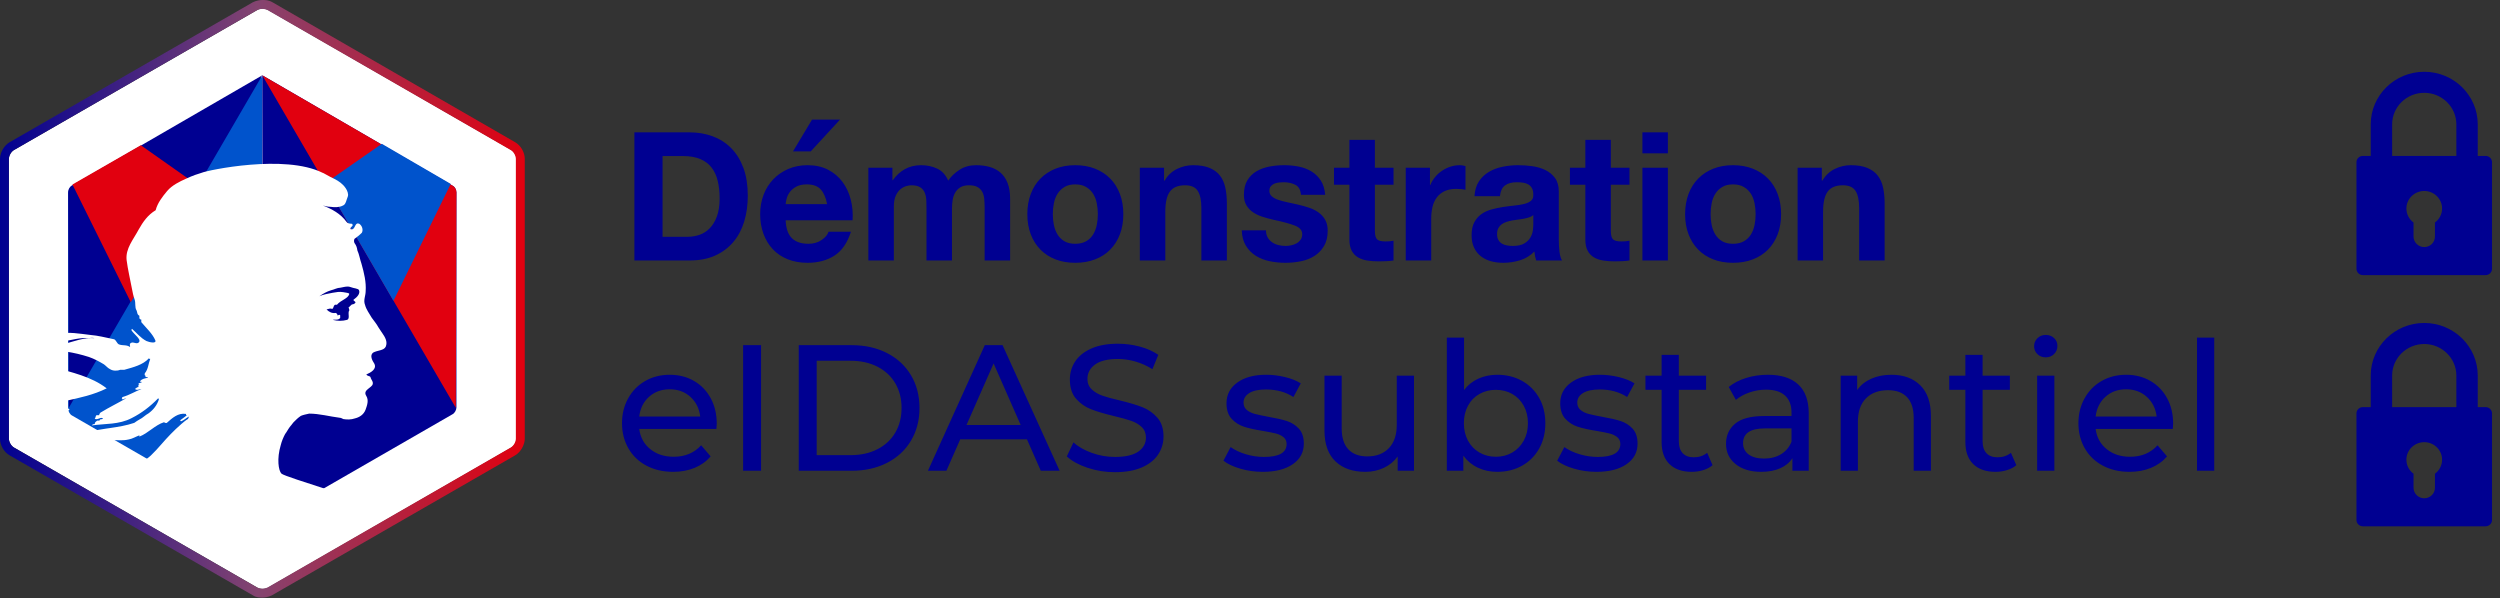 <?xml version="1.0" encoding="UTF-8"?>
<svg width="209px" height="50px" viewBox="0 0 209 50" version="1.1" xmlns="http://www.w3.org/2000/svg" xmlns:xlink="http://www.w3.org/1999/xlink">
    <rect x="0" y="0" width="209" height="50" fill="#333333" stroke="none"/>
    <title>fi-mock-substantiel@3x</title>
    <defs>
        <linearGradient x1="-0.025%" y1="49.996%" x2="100.081%" y2="49.996%" id="linearGradient-1">
            <stop stop-color="#000091" offset="0%"></stop>
            <stop stop-color="#844470" offset="48.88%"></stop>
            <stop stop-color="#E1000F" offset="100%"></stop>
        </linearGradient>
    </defs>
    <g id="FC+-—-Mire-" stroke="none" stroke-width="1" fill="none" fill-rule="evenodd">
        <g id="fi-mock-substantiel">
            <path d="M56.275,39.445 C56.935,39.445 57.532,39.335 58.068,39.115 C58.602,38.895 59.05,38.575 59.41,38.155 L59.41,38.155 L58.615,37.225 C58.035,37.865 57.27,38.185 56.32,38.185 C55.54,38.185 54.888,37.972 54.362,37.547 C53.837,37.123 53.53,36.56 53.44,35.86 L53.44,35.86 L59.89,35.86 C59.91,35.68 59.92,35.535 59.92,35.425 C59.92,34.625 59.752,33.915 59.417,33.295 C59.083,32.675 58.617,32.193 58.023,31.848 C57.428,31.503 56.75,31.33 55.99,31.33 C55.23,31.33 54.547,31.503 53.943,31.848 C53.337,32.193 52.862,32.675 52.517,33.295 C52.172,33.915 52,34.61 52,35.38 C52,36.16 52.178,36.86 52.532,37.48 C52.888,38.1 53.39,38.583 54.04,38.928 C54.69,39.273 55.435,39.445 56.275,39.445 Z M58.54,34.825 L53.44,34.825 C53.52,34.145 53.792,33.595 54.258,33.175 C54.722,32.755 55.3,32.545 55.99,32.545 C56.68,32.545 57.258,32.758 57.722,33.182 C58.188,33.608 58.46,34.155 58.54,34.825 L58.54,34.825 Z M63.625,39.355 L63.625,28.855 L62.125,28.855 L62.125,39.355 L63.625,39.355 Z M71.2,39.355 C72.31,39.355 73.295,39.135 74.155,38.695 C75.015,38.255 75.683,37.638 76.157,36.843 C76.632,36.047 76.87,35.135 76.87,34.105 C76.87,33.075 76.632,32.163 76.157,31.367 C75.683,30.573 75.015,29.955 74.155,29.515 C73.295,29.075 72.31,28.855 71.2,28.855 L71.2,28.855 L66.775,28.855 L66.775,39.355 L71.2,39.355 Z M71.11,38.05 L68.275,38.05 L68.275,30.16 L71.11,30.16 C71.96,30.16 72.707,30.325 73.353,30.655 C73.998,30.985 74.495,31.448 74.845,32.042 C75.195,32.638 75.37,33.325 75.37,34.105 C75.37,34.885 75.195,35.572 74.845,36.167 C74.495,36.763 73.998,37.225 73.353,37.555 C72.707,37.885 71.96,38.05 71.11,38.05 L71.11,38.05 Z M79.12,39.355 L80.275,36.73 L85.855,36.73 L87.01,39.355 L88.585,39.355 L83.815,28.855 L82.33,28.855 L77.575,39.355 L79.12,39.355 Z M85.33,35.53 L80.8,35.53 L83.065,30.385 L85.33,35.53 Z M93.205,39.475 C94.095,39.475 94.845,39.343 95.455,39.078 C96.065,38.812 96.52,38.453 96.82,37.998 C97.12,37.542 97.27,37.04 97.27,36.49 C97.27,35.83 97.097,35.305 96.752,34.915 C96.407,34.525 95.995,34.235 95.515,34.045 C95.035,33.855 94.4,33.665 93.61,33.475 C93,33.335 92.517,33.203 92.162,33.078 C91.808,32.953 91.51,32.778 91.27,32.553 C91.03,32.328 90.91,32.035 90.91,31.675 C90.91,31.185 91.123,30.785 91.547,30.475 C91.972,30.165 92.61,30.01 93.46,30.01 C93.94,30.01 94.43,30.082 94.93,30.227 C95.43,30.372 95.9,30.585 96.34,30.865 L96.34,30.865 L96.835,29.665 C96.405,29.365 95.89,29.135 95.29,28.975 C94.69,28.815 94.08,28.735 93.46,28.735 C92.57,28.735 91.825,28.87 91.225,29.14 C90.625,29.41 90.177,29.77 89.882,30.22 C89.588,30.67 89.44,31.175 89.44,31.735 C89.44,32.405 89.612,32.938 89.957,33.333 C90.302,33.727 90.718,34.02 91.203,34.21 C91.688,34.4 92.325,34.59 93.115,34.78 C93.745,34.93 94.233,35.065 94.578,35.185 C94.922,35.305 95.213,35.477 95.448,35.703 C95.683,35.928 95.8,36.22 95.8,36.58 C95.8,37.07 95.585,37.462 95.155,37.758 C94.725,38.053 94.075,38.2 93.205,38.2 C92.545,38.2 91.903,38.087 91.278,37.862 C90.653,37.638 90.14,37.345 89.74,36.985 L89.74,36.985 L89.185,38.155 C89.605,38.545 90.183,38.862 90.918,39.108 C91.653,39.352 92.415,39.475 93.205,39.475 Z M105.565,39.445 C106.625,39.445 107.463,39.233 108.078,38.807 C108.692,38.383 109,37.81 109,37.09 C109,36.55 108.86,36.13 108.58,35.83 C108.3,35.53 107.963,35.318 107.567,35.193 C107.172,35.068 106.655,34.95 106.015,34.84 C105.535,34.75 105.162,34.67 104.897,34.6 C104.632,34.53 104.41,34.42 104.23,34.27 C104.05,34.12 103.96,33.915 103.96,33.655 C103.96,33.325 104.12,33.06 104.44,32.86 C104.76,32.66 105.225,32.56 105.835,32.56 C106.715,32.56 107.48,32.77 108.13,33.19 L108.13,33.19 L108.745,32.05 C108.405,31.83 107.97,31.655 107.44,31.525 C106.91,31.395 106.38,31.33 105.85,31.33 C104.84,31.33 104.035,31.547 103.435,31.983 C102.835,32.417 102.535,32.995 102.535,33.715 C102.535,34.275 102.68,34.71 102.97,35.02 C103.26,35.33 103.608,35.55 104.013,35.68 C104.418,35.81 104.94,35.925 105.58,36.025 C106.05,36.105 106.412,36.178 106.668,36.242 C106.922,36.307 107.135,36.41 107.305,36.55 C107.475,36.69 107.56,36.88 107.56,37.12 C107.56,37.84 106.93,38.2 105.67,38.2 C105.16,38.2 104.655,38.125 104.155,37.975 C103.655,37.825 103.23,37.625 102.88,37.375 L102.88,37.375 L102.28,38.515 C102.62,38.785 103.09,39.008 103.69,39.182 C104.29,39.358 104.915,39.445 105.565,39.445 Z M114.145,39.445 C114.705,39.445 115.222,39.333 115.698,39.108 C116.172,38.883 116.555,38.565 116.845,38.155 L116.845,38.155 L116.845,39.355 L118.21,39.355 L118.21,31.405 L116.77,31.405 L116.77,35.515 C116.77,36.355 116.55,37.005 116.11,37.465 C115.67,37.925 115.07,38.155 114.31,38.155 C113.62,38.155 113.09,37.958 112.72,37.562 C112.35,37.167 112.165,36.585 112.165,35.815 L112.165,35.815 L112.165,31.405 L110.725,31.405 L110.725,35.98 C110.725,37.12 111.03,37.983 111.64,38.568 C112.25,39.153 113.085,39.445 114.145,39.445 Z M125.17,39.445 C125.94,39.445 126.63,39.275 127.24,38.935 C127.85,38.595 128.327,38.117 128.673,37.502 C129.018,36.888 129.19,36.18 129.19,35.38 C129.19,34.58 129.018,33.875 128.673,33.265 C128.327,32.655 127.85,32.18 127.24,31.84 C126.63,31.5 125.94,31.33 125.17,31.33 C124.6,31.33 124.075,31.438 123.595,31.652 C123.115,31.867 122.715,32.185 122.395,32.605 L122.395,32.605 L122.395,28.225 L120.955,28.225 L120.955,39.355 L122.335,39.355 L122.335,38.095 C122.655,38.535 123.06,38.87 123.55,39.1 C124.04,39.33 124.58,39.445 125.17,39.445 Z M125.05,38.185 C124.55,38.185 124.095,38.068 123.685,37.833 C123.275,37.597 122.955,37.267 122.725,36.843 C122.495,36.417 122.38,35.93 122.38,35.38 C122.38,34.83 122.495,34.343 122.725,33.917 C122.955,33.492 123.275,33.165 123.685,32.935 C124.095,32.705 124.55,32.59 125.05,32.59 C125.56,32.59 126.017,32.705 126.422,32.935 C126.828,33.165 127.147,33.492 127.382,33.917 C127.618,34.343 127.735,34.83 127.735,35.38 C127.735,35.93 127.618,36.417 127.382,36.843 C127.147,37.267 126.828,37.597 126.422,37.833 C126.017,38.068 125.56,38.185 125.05,38.185 Z M133.465,39.445 C134.525,39.445 135.363,39.233 135.977,38.807 C136.593,38.383 136.9,37.81 136.9,37.09 C136.9,36.55 136.76,36.13 136.48,35.83 C136.2,35.53 135.863,35.318 135.468,35.193 C135.072,35.068 134.555,34.95 133.915,34.84 C133.435,34.75 133.062,34.67 132.798,34.6 C132.532,34.53 132.31,34.42 132.13,34.27 C131.95,34.12 131.86,33.915 131.86,33.655 C131.86,33.325 132.02,33.06 132.34,32.86 C132.66,32.66 133.125,32.56 133.735,32.56 C134.615,32.56 135.38,32.77 136.03,33.19 L136.03,33.19 L136.645,32.05 C136.305,31.83 135.87,31.655 135.34,31.525 C134.81,31.395 134.28,31.33 133.75,31.33 C132.74,31.33 131.935,31.547 131.335,31.983 C130.735,32.417 130.435,32.995 130.435,33.715 C130.435,34.275 130.58,34.71 130.87,35.02 C131.16,35.33 131.507,35.55 131.912,35.68 C132.317,35.81 132.84,35.925 133.48,36.025 C133.95,36.105 134.312,36.178 134.567,36.242 C134.822,36.307 135.035,36.41 135.205,36.55 C135.375,36.69 135.46,36.88 135.46,37.12 C135.46,37.84 134.83,38.2 133.57,38.2 C133.06,38.2 132.555,38.125 132.055,37.975 C131.555,37.825 131.13,37.625 130.78,37.375 L130.78,37.375 L130.18,38.515 C130.52,38.785 130.99,39.008 131.59,39.182 C132.19,39.358 132.815,39.445 133.465,39.445 Z M141.43,39.445 C141.76,39.445 142.08,39.398 142.39,39.303 C142.7,39.208 142.96,39.07 143.17,38.89 L143.17,38.89 L142.72,37.855 C142.41,38.105 142.035,38.23 141.595,38.23 C141.195,38.23 140.887,38.115 140.673,37.885 C140.458,37.655 140.35,37.325 140.35,36.895 L140.35,36.895 L140.35,32.59 L142.63,32.59 L142.63,31.405 L140.35,31.405 L140.35,29.665 L138.91,29.665 L138.91,31.405 L137.56,31.405 L137.56,32.59 L138.91,32.59 L138.91,36.955 C138.91,37.755 139.13,38.37 139.57,38.8 C140.01,39.23 140.63,39.445 141.43,39.445 Z M147.235,39.445 C147.845,39.445 148.373,39.347 148.817,39.153 C149.262,38.958 149.605,38.675 149.845,38.305 L149.845,38.305 L149.845,39.355 L151.21,39.355 L151.21,34.555 C151.21,33.485 150.917,32.68 150.333,32.14 C149.748,31.6 148.905,31.33 147.805,31.33 C147.165,31.33 146.56,31.418 145.99,31.593 C145.42,31.767 144.93,32.02 144.52,32.35 L144.52,32.35 L145.12,33.43 C145.43,33.17 145.81,32.962 146.26,32.807 C146.71,32.653 147.17,32.575 147.64,32.575 C148.34,32.575 148.87,32.74 149.23,33.07 C149.59,33.4 149.77,33.875 149.77,34.495 L149.77,34.495 L149.77,34.78 L147.49,34.78 C146.38,34.78 145.57,34.992 145.06,35.417 C144.55,35.843 144.295,36.405 144.295,37.105 C144.295,37.805 144.562,38.37 145.097,38.8 C145.632,39.23 146.345,39.445 147.235,39.445 Z M147.475,38.335 C146.925,38.335 146.495,38.22 146.185,37.99 C145.875,37.76 145.72,37.445 145.72,37.045 C145.72,36.225 146.33,35.815 147.55,35.815 L147.55,35.815 L149.77,35.815 L149.77,36.925 C149.59,37.375 149.3,37.722 148.9,37.968 C148.5,38.212 148.025,38.335 147.475,38.335 Z M155.32,39.355 L155.32,35.26 C155.32,34.41 155.545,33.758 155.995,33.303 C156.445,32.847 157.06,32.62 157.84,32.62 C158.53,32.62 159.06,32.815 159.43,33.205 C159.8,33.595 159.985,34.175 159.985,34.945 L159.985,34.945 L159.985,39.355 L161.425,39.355 L161.425,34.78 C161.425,33.65 161.127,32.792 160.532,32.208 C159.938,31.622 159.135,31.33 158.125,31.33 C157.495,31.33 156.933,31.44 156.438,31.66 C155.942,31.88 155.55,32.195 155.26,32.605 L155.26,32.605 L155.26,31.405 L153.88,31.405 L153.88,39.355 L155.32,39.355 Z M166.825,39.445 C167.155,39.445 167.475,39.398 167.785,39.303 C168.095,39.208 168.355,39.07 168.565,38.89 L168.565,38.89 L168.115,37.855 C167.805,38.105 167.43,38.23 166.99,38.23 C166.59,38.23 166.282,38.115 166.067,37.885 C165.852,37.655 165.745,37.325 165.745,36.895 L165.745,36.895 L165.745,32.59 L168.025,32.59 L168.025,31.405 L165.745,31.405 L165.745,29.665 L164.305,29.665 L164.305,31.405 L162.955,31.405 L162.955,32.59 L164.305,32.59 L164.305,36.955 C164.305,37.755 164.525,38.37 164.965,38.8 C165.405,39.23 166.025,39.445 166.825,39.445 Z M171.025,29.875 C171.305,29.875 171.537,29.782 171.722,29.598 C171.907,29.413 172,29.185 172,28.915 C172,28.655 171.907,28.438 171.722,28.262 C171.537,28.087 171.305,28 171.025,28 C170.745,28 170.512,28.093 170.327,28.277 C170.143,28.462 170.05,28.685 170.05,28.945 C170.05,29.205 170.143,29.425 170.327,29.605 C170.512,29.785 170.745,29.875 171.025,29.875 Z M171.745,39.355 L171.745,31.405 L170.305,31.405 L170.305,39.355 L171.745,39.355 Z M178.03,39.445 C178.69,39.445 179.287,39.335 179.822,39.115 C180.357,38.895 180.805,38.575 181.165,38.155 L181.165,38.155 L180.37,37.225 C179.79,37.865 179.025,38.185 178.075,38.185 C177.295,38.185 176.643,37.972 176.118,37.547 C175.593,37.123 175.285,36.56 175.195,35.86 L175.195,35.86 L181.645,35.86 C181.665,35.68 181.675,35.535 181.675,35.425 C181.675,34.625 181.507,33.915 181.173,33.295 C180.838,32.675 180.373,32.193 179.778,31.848 C179.183,31.503 178.505,31.33 177.745,31.33 C176.985,31.33 176.303,31.503 175.697,31.848 C175.093,32.193 174.618,32.675 174.273,33.295 C173.928,33.915 173.755,34.61 173.755,35.38 C173.755,36.16 173.933,36.86 174.287,37.48 C174.643,38.1 175.145,38.583 175.795,38.928 C176.445,39.273 177.19,39.445 178.03,39.445 Z M180.295,34.825 L175.195,34.825 C175.275,34.145 175.548,33.595 176.012,33.175 C176.477,32.755 177.055,32.545 177.745,32.545 C178.435,32.545 179.012,32.758 179.477,33.182 C179.942,33.608 180.215,34.155 180.295,34.825 L180.295,34.825 Z M185.11,39.355 L185.11,28.225 L183.67,28.225 L183.67,39.355 L185.11,39.355 Z" id="eIDASsubstantiel" fill="#000091" fill-rule="nonzero"></path>
            <path d="M55.39,19.795 L55.39,13.045 L57.07,13.045 C57.65,13.045 58.137,13.127 58.532,13.293 C58.928,13.458 59.245,13.695 59.485,14.005 C59.725,14.315 59.897,14.687 60.002,15.123 C60.108,15.558 60.16,16.045 60.16,16.585 C60.16,17.175 60.085,17.675 59.935,18.085 C59.785,18.495 59.585,18.827 59.335,19.082 C59.085,19.338 58.8,19.52 58.48,19.63 C58.16,19.74 57.83,19.795 57.49,19.795 L55.39,19.795 Z M53.035,11.065 L53.035,21.775 L57.655,21.775 C58.475,21.775 59.187,21.638 59.792,21.363 C60.398,21.087 60.902,20.71 61.307,20.23 C61.713,19.75 62.015,19.18 62.215,18.52 C62.415,17.86 62.515,17.14 62.515,16.36 C62.515,15.47 62.393,14.695 62.148,14.035 C61.902,13.375 61.563,12.825 61.127,12.385 C60.692,11.945 60.178,11.615 59.583,11.395 C58.987,11.175 58.345,11.065 57.655,11.065 L53.035,11.065 Z M69.145,17.065 C69.045,16.525 68.868,16.115 68.612,15.835 C68.357,15.555 67.97,15.415 67.45,15.415 C67.11,15.415 66.828,15.472 66.603,15.588 C66.377,15.703 66.198,15.845 66.062,16.015 C65.927,16.185 65.833,16.365 65.778,16.555 C65.722,16.745 65.69,16.915 65.68,17.065 L69.145,17.065 Z M65.68,18.415 C65.71,19.105 65.885,19.605 66.205,19.915 C66.525,20.225 66.985,20.38 67.585,20.38 C68.015,20.38 68.385,20.273 68.695,20.058 C69.005,19.842 69.195,19.615 69.265,19.375 L71.14,19.375 C70.84,20.305 70.38,20.97 69.76,21.37 C69.14,21.77 68.39,21.97 67.51,21.97 C66.9,21.97 66.35,21.873 65.86,21.677 C65.37,21.482 64.955,21.205 64.615,20.845 C64.275,20.485 64.013,20.055 63.828,19.555 C63.642,19.055 63.55,18.505 63.55,17.905 C63.55,17.325 63.645,16.785 63.835,16.285 C64.025,15.785 64.295,15.353 64.645,14.988 C64.995,14.622 65.412,14.335 65.897,14.125 C66.383,13.915 66.92,13.81 67.51,13.81 C68.17,13.81 68.745,13.937 69.235,14.193 C69.725,14.448 70.127,14.79 70.442,15.22 C70.758,15.65 70.985,16.14 71.125,16.69 C71.265,17.24 71.315,17.815 71.275,18.415 L65.68,18.415 Z M70.225,10 L67.78,12.655 L66.295,12.655 L67.885,10 L70.225,10 Z M72.595,14.02 L72.595,21.775 L74.725,21.775 L74.725,17.275 C74.725,16.895 74.78,16.588 74.89,16.352 C75,16.117 75.132,15.938 75.287,15.812 C75.443,15.687 75.602,15.603 75.767,15.557 C75.933,15.512 76.065,15.49 76.165,15.49 C76.505,15.49 76.762,15.547 76.938,15.662 C77.113,15.778 77.237,15.93 77.312,16.12 C77.388,16.31 77.43,16.517 77.44,16.742 C77.45,16.968 77.455,17.195 77.455,17.425 L77.455,21.775 L79.585,21.775 L79.585,17.455 C79.585,17.215 79.602,16.978 79.638,16.742 C79.673,16.507 79.742,16.298 79.847,16.113 C79.953,15.927 80.097,15.778 80.282,15.662 C80.468,15.547 80.71,15.49 81.01,15.49 C81.31,15.49 81.547,15.54 81.722,15.64 C81.898,15.74 82.03,15.875 82.12,16.045 C82.21,16.215 82.265,16.415 82.285,16.645 C82.305,16.875 82.315,17.12 82.315,17.38 L82.315,21.775 L84.445,21.775 L84.445,16.585 C84.445,16.085 84.375,15.658 84.235,15.303 C84.095,14.947 83.9,14.66 83.65,14.44 C83.4,14.22 83.1,14.06 82.75,13.96 C82.4,13.86 82.02,13.81 81.61,13.81 C81.07,13.81 80.603,13.94 80.207,14.2 C79.812,14.46 79.5,14.76 79.27,15.1 C79.06,14.62 78.753,14.285 78.347,14.095 C77.942,13.905 77.495,13.81 77.005,13.81 C76.495,13.81 76.043,13.92 75.647,14.14 C75.252,14.36 74.915,14.67 74.635,15.07 L74.605,15.07 L74.605,14.02 L72.595,14.02 Z M88.015,17.905 C88.015,17.595 88.045,17.29 88.105,16.99 C88.165,16.69 88.267,16.425 88.412,16.195 C88.558,15.965 88.75,15.778 88.99,15.633 C89.23,15.487 89.53,15.415 89.89,15.415 C90.25,15.415 90.552,15.487 90.797,15.633 C91.043,15.778 91.237,15.965 91.382,16.195 C91.528,16.425 91.63,16.69 91.69,16.99 C91.75,17.29 91.78,17.595 91.78,17.905 C91.78,18.215 91.75,18.517 91.69,18.812 C91.63,19.108 91.528,19.372 91.382,19.608 C91.237,19.843 91.043,20.03 90.797,20.17 C90.552,20.31 90.25,20.38 89.89,20.38 C89.53,20.38 89.23,20.31 88.99,20.17 C88.75,20.03 88.558,19.843 88.412,19.608 C88.267,19.372 88.165,19.108 88.105,18.812 C88.045,18.517 88.015,18.215 88.015,17.905 Z M85.885,17.905 C85.885,18.525 85.98,19.085 86.17,19.585 C86.36,20.085 86.63,20.512 86.98,20.867 C87.33,21.223 87.75,21.495 88.24,21.685 C88.73,21.875 89.28,21.97 89.89,21.97 C90.5,21.97 91.052,21.875 91.547,21.685 C92.043,21.495 92.465,21.223 92.815,20.867 C93.165,20.512 93.435,20.085 93.625,19.585 C93.815,19.085 93.91,18.525 93.91,17.905 C93.91,17.285 93.815,16.723 93.625,16.218 C93.435,15.712 93.165,15.283 92.815,14.928 C92.465,14.572 92.043,14.298 91.547,14.102 C91.052,13.907 90.5,13.81 89.89,13.81 C89.28,13.81 88.73,13.907 88.24,14.102 C87.75,14.298 87.33,14.572 86.98,14.928 C86.63,15.283 86.36,15.712 86.17,16.218 C85.98,16.723 85.885,17.285 85.885,17.905 Z M95.29,14.02 L95.29,21.775 L97.42,21.775 L97.42,17.71 C97.42,16.92 97.55,16.353 97.81,16.008 C98.07,15.662 98.49,15.49 99.07,15.49 C99.58,15.49 99.935,15.647 100.135,15.963 C100.335,16.278 100.435,16.755 100.435,17.395 L100.435,21.775 L102.565,21.775 L102.565,17.005 C102.565,16.525 102.522,16.088 102.438,15.693 C102.353,15.297 102.205,14.963 101.995,14.688 C101.785,14.412 101.498,14.198 101.132,14.043 C100.767,13.887 100.3,13.81 99.73,13.81 C99.28,13.81 98.84,13.912 98.41,14.117 C97.98,14.323 97.63,14.65 97.36,15.1 L97.315,15.1 L97.315,14.02 L95.29,14.02 Z M105.835,19.255 L103.81,19.255 C103.83,19.775 103.947,20.207 104.162,20.552 C104.378,20.898 104.652,21.175 104.987,21.385 C105.323,21.595 105.705,21.745 106.135,21.835 C106.565,21.925 107.005,21.97 107.455,21.97 C107.895,21.97 108.327,21.928 108.752,21.843 C109.178,21.757 109.555,21.61 109.885,21.4 C110.215,21.19 110.482,20.913 110.688,20.567 C110.893,20.222 110.995,19.795 110.995,19.285 C110.995,18.925 110.925,18.623 110.785,18.378 C110.645,18.132 110.46,17.928 110.23,17.762 C110,17.597 109.738,17.465 109.442,17.365 C109.147,17.265 108.845,17.18 108.535,17.11 L108.089,17.009 L108.089,17.009 L107.65,16.915 C107.36,16.855 107.103,16.788 106.877,16.712 C106.652,16.637 106.47,16.54 106.33,16.42 C106.19,16.3 106.12,16.145 106.12,15.955 C106.12,15.795 106.16,15.668 106.24,15.572 C106.32,15.477 106.417,15.405 106.532,15.355 C106.648,15.305 106.775,15.273 106.915,15.258 C107.055,15.242 107.185,15.235 107.305,15.235 C107.685,15.235 108.015,15.307 108.295,15.453 C108.575,15.598 108.73,15.875 108.76,16.285 L110.785,16.285 C110.745,15.805 110.623,15.408 110.418,15.092 C110.212,14.777 109.955,14.525 109.645,14.335 C109.335,14.145 108.983,14.01 108.588,13.93 C108.192,13.85 107.785,13.81 107.365,13.81 C106.945,13.81 106.535,13.847 106.135,13.922 C105.735,13.998 105.375,14.127 105.055,14.312 C104.735,14.498 104.478,14.75 104.282,15.07 C104.087,15.39 103.99,15.8 103.99,16.3 C103.99,16.64 104.06,16.927 104.2,17.163 C104.34,17.398 104.525,17.592 104.755,17.747 C104.985,17.903 105.247,18.027 105.543,18.122 C105.838,18.218 106.14,18.3 106.45,18.37 C107.21,18.53 107.802,18.69 108.228,18.85 C108.653,19.01 108.865,19.25 108.865,19.57 C108.865,19.76 108.82,19.917 108.73,20.043 C108.64,20.168 108.528,20.267 108.392,20.343 C108.257,20.418 108.108,20.472 107.942,20.508 C107.777,20.543 107.62,20.56 107.47,20.56 C107.26,20.56 107.058,20.535 106.862,20.485 C106.667,20.435 106.495,20.358 106.345,20.253 C106.195,20.147 106.073,20.013 105.978,19.848 C105.882,19.682 105.835,19.485 105.835,19.255 Z M114.94,14.02 L114.94,11.695 L112.81,11.695 L112.81,14.02 L111.52,14.02 L111.52,15.445 L112.81,15.445 L112.81,20.02 C112.81,20.41 112.875,20.725 113.005,20.965 C113.135,21.205 113.312,21.39 113.537,21.52 C113.763,21.65 114.022,21.737 114.317,21.782 C114.613,21.828 114.925,21.85 115.255,21.85 C115.465,21.85 115.68,21.845 115.9,21.835 C116.12,21.825 116.32,21.805 116.5,21.775 L116.5,20.125 C116.4,20.145 116.295,20.16 116.185,20.17 C116.075,20.18 115.96,20.185 115.84,20.185 C115.48,20.185 115.24,20.125 115.12,20.005 C115,19.885 114.94,19.645 114.94,19.285 L114.94,15.445 L116.5,15.445 L116.5,14.02 L114.94,14.02 Z M117.52,14.02 L117.52,21.775 L119.65,21.775 L119.65,18.28 C119.65,17.93 119.685,17.605 119.755,17.305 C119.825,17.005 119.942,16.743 120.108,16.517 C120.273,16.292 120.49,16.115 120.76,15.985 C121.03,15.855 121.36,15.79 121.75,15.79 C121.88,15.79 122.015,15.797 122.155,15.812 L122.408,15.846 C122.446,15.852 122.482,15.858 122.515,15.865 L122.515,13.885 C122.345,13.835 122.19,13.81 122.05,13.81 C121.78,13.81 121.52,13.85 121.27,13.93 C121.02,14.01 120.785,14.122 120.565,14.268 C120.345,14.413 120.15,14.587 119.98,14.793 C119.81,14.998 119.675,15.22 119.575,15.46 L119.545,15.46 L119.545,14.02 L117.52,14.02 Z M123.265,16.405 C123.295,15.905 123.42,15.49 123.64,15.16 C123.86,14.83 124.14,14.565 124.48,14.365 C124.82,14.165 125.202,14.023 125.627,13.938 C126.053,13.852 126.48,13.81 126.91,13.81 C127.3,13.81 127.695,13.837 128.095,13.893 C128.495,13.948 128.86,14.055 129.19,14.215 C129.52,14.375 129.79,14.597 130,14.883 C130.21,15.168 130.315,15.545 130.315,16.015 L130.315,20.05 C130.315,20.4 130.335,20.735 130.375,21.055 C130.415,21.375 130.485,21.615 130.585,21.775 L128.425,21.775 C128.385,21.655 128.352,21.533 128.327,21.407 C128.303,21.282 128.285,21.155 128.275,21.025 C127.935,21.375 127.535,21.62 127.075,21.76 C126.615,21.9 126.145,21.97 125.665,21.97 C125.295,21.97 124.95,21.925 124.63,21.835 C124.31,21.745 124.03,21.605 123.79,21.415 C123.55,21.225 123.363,20.985 123.228,20.695 C123.092,20.405 123.025,20.06 123.025,19.66 C123.025,19.22 123.102,18.858 123.257,18.573 C123.413,18.287 123.612,18.06 123.858,17.89 C124.103,17.72 124.382,17.593 124.698,17.508 C125.013,17.422 125.33,17.355 125.65,17.305 C125.863,17.272 126.074,17.243 126.283,17.218 L126.595,17.185 C126.905,17.155 127.18,17.11 127.42,17.05 C127.66,16.99 127.85,16.903 127.99,16.788 C128.13,16.672 128.195,16.505 128.185,16.285 C128.185,16.055 128.148,15.873 128.072,15.738 C127.998,15.602 127.898,15.498 127.772,15.422 C127.647,15.347 127.503,15.298 127.338,15.273 C127.172,15.247 126.995,15.235 126.805,15.235 C126.385,15.235 126.055,15.325 125.815,15.505 C125.575,15.685 125.435,15.985 125.395,16.405 L123.265,16.405 Z M128.185,17.98 C128.095,18.06 127.983,18.122 127.847,18.168 C127.712,18.213 127.568,18.25 127.412,18.28 L127.174,18.321 L127.174,18.321 L126.925,18.355 C126.755,18.375 126.585,18.4 126.415,18.43 C126.255,18.46 126.098,18.5 125.942,18.55 C125.787,18.6 125.653,18.667 125.537,18.753 C125.422,18.838 125.33,18.945 125.26,19.075 C125.19,19.205 125.155,19.37 125.155,19.57 C125.155,19.76 125.19,19.92 125.26,20.05 C125.33,20.18 125.425,20.282 125.545,20.358 C125.665,20.433 125.805,20.485 125.965,20.515 C126.125,20.545 126.29,20.56 126.46,20.56 C126.88,20.56 127.205,20.49 127.435,20.35 C127.665,20.21 127.835,20.043 127.945,19.848 C128.055,19.652 128.123,19.455 128.148,19.255 L128.176,18.985 C128.182,18.905 128.185,18.835 128.185,18.775 L128.185,17.98 Z M134.665,14.02 L134.665,11.695 L132.535,11.695 L132.535,14.02 L131.245,14.02 L131.245,15.445 L132.535,15.445 L132.535,20.02 C132.535,20.41 132.6,20.725 132.73,20.965 C132.86,21.205 133.037,21.39 133.262,21.52 C133.488,21.65 133.747,21.737 134.042,21.782 C134.338,21.828 134.65,21.85 134.98,21.85 C135.19,21.85 135.405,21.845 135.625,21.835 C135.845,21.825 136.045,21.805 136.225,21.775 L136.225,20.125 C136.125,20.145 136.02,20.16 135.91,20.17 C135.8,20.18 135.685,20.185 135.565,20.185 C135.205,20.185 134.965,20.125 134.845,20.005 C134.725,19.885 134.665,19.645 134.665,19.285 L134.665,15.445 L136.225,15.445 L136.225,14.02 L134.665,14.02 Z M139.435,12.82 L139.435,11.065 L137.305,11.065 L137.305,12.82 L139.435,12.82 Z M137.305,14.02 L137.305,21.775 L139.435,21.775 L139.435,14.02 L137.305,14.02 Z M143.005,17.905 C143.005,17.595 143.035,17.29 143.095,16.99 C143.155,16.69 143.257,16.425 143.403,16.195 C143.548,15.965 143.74,15.778 143.98,15.633 C144.22,15.487 144.52,15.415 144.88,15.415 C145.24,15.415 145.542,15.487 145.787,15.633 C146.033,15.778 146.227,15.965 146.373,16.195 C146.518,16.425 146.62,16.69 146.68,16.99 C146.74,17.29 146.77,17.595 146.77,17.905 C146.77,18.215 146.74,18.517 146.68,18.812 C146.62,19.108 146.518,19.372 146.373,19.608 C146.227,19.843 146.033,20.03 145.787,20.17 C145.542,20.31 145.24,20.38 144.88,20.38 C144.52,20.38 144.22,20.31 143.98,20.17 C143.74,20.03 143.548,19.843 143.403,19.608 C143.257,19.372 143.155,19.108 143.095,18.812 C143.035,18.517 143.005,18.215 143.005,17.905 Z M140.875,17.905 C140.875,18.525 140.97,19.085 141.16,19.585 C141.35,20.085 141.62,20.512 141.97,20.867 C142.32,21.223 142.74,21.495 143.23,21.685 C143.72,21.875 144.27,21.97 144.88,21.97 C145.49,21.97 146.042,21.875 146.537,21.685 C147.033,21.495 147.455,21.223 147.805,20.867 C148.155,20.512 148.425,20.085 148.615,19.585 C148.805,19.085 148.9,18.525 148.9,17.905 C148.9,17.285 148.805,16.723 148.615,16.218 C148.425,15.712 148.155,15.283 147.805,14.928 C147.455,14.572 147.033,14.298 146.537,14.102 C146.042,13.907 145.49,13.81 144.88,13.81 C144.27,13.81 143.72,13.907 143.23,14.102 C142.74,14.298 142.32,14.572 141.97,14.928 C141.62,15.283 141.35,15.712 141.16,16.218 C140.97,16.723 140.875,17.285 140.875,17.905 Z M150.28,14.02 L152.305,14.02 L152.305,15.1 L152.35,15.1 C152.62,14.65 152.97,14.323 153.4,14.117 C153.83,13.912 154.27,13.81 154.72,13.81 C155.29,13.81 155.757,13.887 156.123,14.043 C156.488,14.198 156.775,14.412 156.985,14.688 C157.195,14.963 157.343,15.297 157.428,15.693 C157.512,16.088 157.555,16.525 157.555,17.005 L157.555,21.775 L155.425,21.775 L155.425,17.395 C155.425,16.755 155.325,16.278 155.125,15.963 C154.925,15.647 154.57,15.49 154.06,15.49 C153.48,15.49 153.06,15.662 152.8,16.008 C152.54,16.353 152.41,16.92 152.41,17.71 L152.41,21.775 L150.28,21.775 L150.28,14.02 Z" id="Démonstration-Copy-3" fill="#000091" fill-rule="nonzero"></path>
            <g id="Group-6-Copy-2" transform="translate(-0, 0)">
                <path d="M22.4,0.833 C22.167,0.695 21.749,0.695 21.517,0.833 L1.162,12.547 C0.929,12.686 0.744,13.01 0.744,13.288 L0.744,36.67 C0.744,36.948 0.929,37.272 1.162,37.411 L21.517,49.125 C21.749,49.263 22.167,49.263 22.4,49.125 L42.754,37.411 C42.987,37.272 43.173,36.948 43.173,36.67 L43.173,13.288 C43.173,13.01 42.987,12.686 42.754,12.547 L22.4,0.833 Z" id="Path" fill="#FFFFFF" fill-rule="nonzero"></path>
                <path d="M22.353,0.833 L42.708,12.547 C42.94,12.686 43.126,13.01 43.126,13.288 L43.126,36.67 C43.126,36.948 42.94,37.272 42.708,37.411 L22.353,49.125 C22.214,49.171 22.074,49.217 21.935,49.217 C21.795,49.217 21.61,49.171 21.517,49.125 L1.162,37.411 C0.929,37.272 0.744,36.948 0.744,36.67 L0.744,13.288 C0.744,13.01 0.929,12.686 1.162,12.547 L21.517,0.833 C21.61,0.787 21.795,0.741 21.935,0.741 C22.074,0.741 22.26,0.787 22.353,0.833 Z M21.145,0.185 L0.79,11.899 C0.325,12.177 -1.42108547e-14,12.779 -1.42108547e-14,13.288 L-1.42108547e-14,36.67 C-1.42108547e-14,37.225 0.325,37.781 0.79,38.059 L21.145,49.773 C21.424,49.958 21.749,49.958 21.935,49.958 C22.121,49.958 22.446,49.912 22.725,49.773 L43.08,38.059 C43.544,37.781 43.87,37.179 43.87,36.67 L43.87,13.288 C43.87,12.733 43.544,12.177 43.08,11.899 L22.771,0.185 C22.446,4.08562073e-13 22.167,4.08562073e-13 21.935,4.08562073e-13 C21.749,4.08562073e-13 21.424,0.046 21.145,0.185 Z" id="Shape" fill="url(#linearGradient-1)" fill-rule="nonzero"></path>
                <path d="M15.985,12.644 C15.985,12.644 15.937,12.596 15.937,12.596 C15.985,12.596 15.985,12.596 15.985,12.644 Z" id="Path" fill="#EA212E" fill-rule="nonzero"></path>
                <path d="M21.881,43.885 L6.023,34.738 C5.837,34.645 5.698,34.366 5.698,34.18 L5.698,16.165 C5.698,15.933 5.837,15.701 6.023,15.608 L21.927,6.414" id="XMLID_127_" fill="#0053CC" fill-rule="nonzero"></path>
                <path d="M5.745,34.099 L5.698,16.059 C5.698,15.827 5.837,15.594 6.023,15.501 L21.927,6.295" id="XMLID_125_" fill="#000091" fill-rule="nonzero"></path>
                <polygon id="Path" fill="#E1000F" fill-rule="nonzero" points="6.056 15.424 10.935 25.269 16.558 15.516 11.772 12.142"></polygon>
                <path d="M27.87,12.644 C27.87,12.644 27.918,12.596 27.918,12.596 C27.87,12.596 27.87,12.596 27.87,12.644 Z" id="Path" fill="#EA212E" fill-rule="nonzero"></path>
                <path d="M21.974,43.765 L37.832,34.63 C38.017,34.537 38.157,34.259 38.157,34.073 L38.157,16.08 C38.157,15.848 38.017,15.616 37.832,15.524 L21.927,6.295" id="XMLID_124_" fill="#000091" fill-rule="nonzero"></path>
                <path d="M38.11,34.099 L38.157,16.073 C38.157,15.841 38.017,15.61 37.832,15.517 L21.927,6.295" id="XMLID_121_" fill="#E1000F" fill-rule="nonzero"></path>
                <polygon id="Path" fill="#0053CC" fill-rule="nonzero" points="37.679 15.375 32.893 25.15 27.178 15.328 31.918 12.023"></polygon>
                <path d="M27.955,14.956 C28.329,15.143 28.675,15.384 28.916,15.759 C29.022,15.921 29.156,16.215 29.076,16.43 C28.969,16.671 28.916,17.1 28.675,17.18 C28.382,17.341 27.982,17.341 27.608,17.288 C27.395,17.288 27.208,17.234 26.994,17.18 C27.742,17.475 28.462,17.85 28.969,18.548 C29.022,18.655 29.209,18.708 29.422,18.708 C29.476,18.708 29.476,18.816 29.476,18.869 C29.369,18.976 29.263,19.03 29.316,19.164 L29.476,19.164 C29.716,19.057 29.69,18.548 30.036,18.708 C30.276,18.869 30.383,19.218 30.25,19.459 C30.036,19.673 29.849,19.807 29.636,19.968 C29.583,20.075 29.583,20.21 29.636,20.317 C29.796,20.531 29.849,20.719 29.876,20.933 C30.036,21.282 30.09,21.684 30.223,22.059 C30.437,22.81 30.623,23.587 30.57,24.338 C30.57,24.74 30.357,25.088 30.517,25.49 C30.623,25.892 30.863,26.187 31.077,26.562 C31.29,26.858 31.477,27.072 31.637,27.367 C31.702,27.48 31.781,27.593 31.861,27.707 L31.941,27.822 C32.192,28.185 32.42,28.56 32.251,28.975 C32.091,29.324 31.557,29.27 31.184,29.484 C30.89,29.726 31.13,30.155 31.29,30.396 C31.531,30.852 30.997,31.147 30.623,31.307 C30.73,31.468 30.917,31.415 30.97,31.522 C31.023,31.763 31.264,31.924 31.13,32.192 C31.069,32.276 30.978,32.35 30.885,32.422 L30.816,32.476 C30.61,32.639 30.435,32.81 30.623,33.103 C30.837,33.452 30.703,33.854 30.57,34.229 C30.41,34.685 30.01,34.899 29.663,34.98 C29.369,35.087 28.995,35.087 28.702,35.034 C28.595,34.98 28.489,34.926 28.409,34.926 C27.555,34.819 26.701,34.578 25.847,34.578 C25.607,34.631 25.34,34.685 25.153,34.766 C24.913,34.926 24.726,35.114 24.54,35.302 C24.513,35.355 24.46,35.382 24.433,35.436 C24.406,35.463 24.38,35.489 24.38,35.516 L24.364,35.532 L24.342,35.554 C24.338,35.558 24.333,35.563 24.326,35.569 C24.166,35.757 24.06,35.945 23.926,36.159 C23.926,36.186 23.899,36.186 23.899,36.186 C23.899,36.213 23.873,36.24 23.846,36.266 C23.686,36.562 23.552,36.883 23.472,37.205 C23.125,38.357 23.286,39.349 23.526,39.591 C23.686,39.752 25.607,40.347 27.297,40.901 C24.345,43.368 21.958,44.601 20.137,44.601 C17.624,44.601 13.407,42.93 7.488,39.589 C8.921,39.589 8.717,40.163 10.051,39.495 C10.692,39.227 12.132,38.559 12.613,38.078 C12.906,37.784 13.2,37.49 13.467,37.169 C14,36.554 14.534,35.993 15.148,35.458 C15.334,35.298 15.521,35.137 15.708,35.03 C15.761,34.977 15.761,34.87 15.815,34.816 C15.575,34.923 15.414,35.111 15.148,35.217 C15.094,35.217 15.041,35.164 15.094,35.111 C15.281,34.977 15.468,34.843 15.628,34.709 L15.601,34.709 C15.548,34.709 15.548,34.656 15.548,34.603 C14.881,34.496 14.4,34.95 13.947,35.351 C13.84,35.405 13.733,35.298 13.707,35.298 C12.959,35.538 12.399,36.207 11.652,36.501 L11.652,36.393 C11.359,36.501 11.065,36.688 10.745,36.741 C10.291,36.848 9.891,36.795 9.491,36.795 C8.877,36.848 8.263,36.982 7.65,37.116 C7.623,37.116 7.623,37.116 7.597,37.142 C7.276,37.222 6.956,37.356 6.662,37.516 L6.636,37.543 C6.609,37.57 6.582,37.597 6.556,37.623 C6.449,37.73 6.342,37.864 6.209,37.917 C5.889,38.078 5.649,38.345 5.382,38.586 C5.355,38.612 5.329,38.612 5.302,38.612 C5.035,38.88 5.355,38.078 5.649,37.891 C5.622,37.891 5.569,37.864 5.595,37.837 C5.622,37.784 5.649,37.757 5.675,37.704 C5.675,37.677 5.675,37.677 5.702,37.65 L5.698,37.634 L5.68,37.612 C5.677,37.608 5.675,37.603 5.675,37.597 C5.595,37.65 5.515,37.704 5.435,37.757 C5.302,37.864 5.355,37.249 5.488,37.169 L5.462,37.169 C5.649,37.062 5.862,36.955 6.049,36.848 L6.129,36.768 C5.835,36.875 5.595,37.009 5.329,37.169 C5.329,37.169 5.329,36.982 5.409,36.902 C5.462,36.902 5.515,36.902 5.515,36.955 C6.483,36.208 7.658,36.009 8.845,35.836 L9.169,35.789 C9.87,35.686 10.569,35.576 11.225,35.351 C11.385,35.244 11.519,35.137 11.679,35.057 C11.919,34.95 12.132,34.709 12.426,34.549 C12.826,34.255 13.12,33.881 13.28,33.4 C13.28,33.346 13.227,33.293 13.227,33.293 C12.559,33.988 11.812,34.549 11.012,34.95 C9.945,35.512 8.797,35.405 7.677,35.565 C7.73,35.458 7.837,35.458 7.917,35.458 C7.917,35.298 8.023,35.244 8.13,35.164 L8.29,35.164 C8.344,35.164 8.344,35.057 8.397,35.057 C8.504,35.057 8.664,35.004 8.61,35.004 C8.45,34.789 8.157,35.164 7.917,35.004 C8.023,34.897 7.97,34.763 8.077,34.709 L8.29,34.709 C8.29,34.603 8.397,34.496 8.397,34.496 C9.144,34.041 9.864,33.694 10.558,33.293 C10.398,33.293 10.318,33.453 10.158,33.346 C10.265,33.346 10.158,33.186 10.265,33.186 C10.825,33.025 11.279,32.731 11.839,32.517 C11.626,32.517 11.492,32.678 11.279,32.517 C11.385,32.464 11.439,32.357 11.572,32.357 L11.572,32.197 C11.572,32.143 11.626,32.143 11.679,32.143 C11.626,32.143 11.572,32.09 11.572,32.09 C11.626,31.983 11.786,32.036 11.866,31.929 C11.812,31.929 11.706,31.929 11.706,31.876 C11.866,31.662 12.106,31.635 12.373,31.582 C12.319,31.475 12.159,31.582 12.159,31.475 C12.159,31.429 12.198,31.422 12.243,31.421 L12.159,31.421 C12.052,31.368 12.106,31.261 12.106,31.207 C12.399,30.86 12.399,30.405 12.559,30.004 C12.506,30.004 12.453,30.004 12.453,29.951 C11.946,30.512 11.145,30.7 10.398,30.913 L10.051,30.913 C9.811,31.02 9.437,31.02 9.198,30.86 C8.984,30.753 8.904,30.619 8.69,30.459 C8.29,30.219 7.89,30.004 7.436,29.844 C6.182,29.443 4.875,29.229 3.567,29.283 C4.128,28.989 4.741,28.962 5.329,28.775 C6.182,28.534 6.983,28.213 7.89,28.267 C7.73,28.213 7.543,28.267 7.383,28.267 C6.689,28.213 5.969,28.427 5.222,28.561 C4.715,28.668 4.261,28.855 3.754,28.962 C3.461,29.069 3.301,29.363 2.954,29.309 L2.954,29.149 C3.461,28.534 4.075,27.946 4.875,27.893 C5.782,27.732 6.636,27.893 7.543,28 C8.21,28.053 8.797,28.213 9.464,28.347 C9.704,28.347 9.758,28.748 9.971,28.801 C10.265,28.908 10.585,28.801 10.878,29.015 C10.878,28.908 10.825,28.801 10.878,28.721 C11.092,28.508 11.332,28.775 11.545,28.668 C11.946,28.427 11.199,27.973 10.985,27.599 C10.985,27.545 11.038,27.492 11.038,27.492 C11.439,27.839 11.732,28.24 12.239,28.508 C12.479,28.615 13.093,28.748 12.986,28.454 C12.746,27.893 12.239,27.438 11.812,26.93 L11.812,26.716 C11.706,26.716 11.706,26.663 11.652,26.609 L11.652,26.396 C11.439,26.289 11.492,26.101 11.412,25.941 C11.252,25.701 11.359,25.326 11.252,25.032 C11.145,24.738 11.092,24.471 11.038,24.177 C10.878,23.321 10.692,22.573 10.585,21.744 C10.478,20.782 11.145,20.033 11.599,19.178 C11.946,18.563 12.346,17.975 13.013,17.574 C13.173,16.959 13.573,16.451 13.973,15.97 C14.374,15.488 15.041,15.168 15.521,14.954 C16.165,14.656 16.506,14.551 16.846,14.449 C16.848,14.448 16.853,14.447 16.855,14.446 C17.348,14.229 23.823,12.867 26.968,14.446 C27.035,14.48 27.021,14.446 27.235,14.58 C27.475,14.714 27.768,14.875 27.955,14.956 Z M3.525,29.617 C3.525,29.852 3.367,30.062 3.13,30.114 C3.525,30.218 3.92,30.218 4.315,30.401 C4.262,30.506 4.157,30.454 4.104,30.454 C4.341,30.61 4.657,30.506 4.894,30.689 C4.736,30.846 4.604,30.689 4.446,30.689 C5.999,31.133 7.631,31.473 8.92,32.466 C7.815,33.015 6.683,33.25 5.499,33.512 C5.341,33.512 5.262,33.512 5.104,33.459 C5.104,33.512 5.104,33.616 5.052,33.616 C4.841,33.616 4.709,33.616 4.552,33.721 C4.367,33.878 4.078,33.93 3.92,33.773 C3.867,33.721 4.078,33.773 4.13,33.669 L3.736,33.669 C3.683,33.669 3.683,33.616 3.683,33.564 C3.446,33.616 3.13,33.721 2.893,33.773 C2.551,33.878 2.709,32.179 2.946,32.074 C2.893,32.022 2.788,32.022 2.788,31.917 C2.578,31.917 2.499,31.394 2.63,31.369 C2.841,31.316 3.078,31.316 3.236,31.159 C2.893,31.107 2.788,29.879 3.367,29.565 C3.42,29.565 3.525,29.565 3.525,29.617 Z M5.818,34.234 C5.498,34.562 5.099,34.413 4.754,34.562 C4.647,34.562 4.461,34.621 4.514,34.502 C4.548,34.335 4.695,34.272 4.853,34.22 L4.948,34.189 C5.011,34.167 5.073,34.145 5.126,34.115 C5.232,34.056 5.365,33.937 5.472,33.996 C5.578,34.175 5.711,34.115 5.818,34.234 Z M4.007,27.387 C3.953,27.387 3.899,27.387 3.846,27.333 C3.899,27.279 3.899,27.225 3.899,27.172 C3.389,27.736 2.234,27.548 3.309,27.037 C3.711,26.876 4.221,26.929 4.624,27.091 C4.463,27.306 4.221,27.252 4.007,27.387 Z M28.58,24.027 C28.534,24.037 28.487,24.046 28.44,24.054 C28.196,24.054 27.924,24.212 27.679,24.265 C27.326,24.37 27,24.555 26.701,24.765 C27.054,24.607 27.407,24.555 27.815,24.475 C28.114,24.423 28.359,24.37 28.685,24.423 C28.903,24.475 29.202,24.475 29.202,24.581 C29.093,24.976 28.495,25.081 28.169,25.477 L28.006,25.477 C27.843,25.582 27.897,25.819 27.761,25.819 C27.598,25.767 27.462,25.819 27.299,25.872 C27.516,26.083 27.761,26.214 28.06,26.162 C28.114,26.162 28.223,26.267 28.223,26.372 C28.223,26.372 28.278,26.372 28.332,26.32 C28.386,26.32 28.44,26.32 28.44,26.372 L28.44,26.583 C28.343,26.71 28.215,26.722 28.082,26.724 L27.993,26.724 C27.933,26.724 27.873,26.727 27.815,26.741 C28.223,26.847 28.631,26.847 29.011,26.741 C29.311,26.636 29.011,26.135 29.229,25.898 C29.12,25.898 29.229,25.74 29.12,25.74 C29.229,25.635 29.338,25.503 29.419,25.45 C29.528,25.45 29.664,25.398 29.719,25.292 C29.719,25.187 29.501,25.134 29.556,25.055 C29.855,24.845 30.126,24.555 30.017,24.265 C29.963,24.107 29.556,24.107 29.311,24.001 C29.141,23.928 28.933,23.956 28.721,23.998 L28.58,24.027 Z" id="Fill-1-Copy" fill="#FFFFFF"></path>
            </g>
            <g id="Group-8" transform="translate(197, 6)" fill="#000091">
                <path d="M2.982,25.397 C2.982,23.943 4.187,22.759 5.667,22.759 C7.146,22.759 8.351,23.943 8.351,25.397 L8.351,28.034 L2.982,28.034 L2.982,25.397 Z M4.175,32.431 C4.175,31.622 4.844,30.966 5.667,30.966 C6.49,30.966 7.158,31.622 7.158,32.431 C7.158,32.9 6.937,33.328 6.561,33.603 L6.561,34.776 C6.561,35.262 6.162,35.655 5.667,35.655 C5.172,35.655 4.772,35.262 4.772,34.776 L4.772,33.603 C4.396,33.328 4.175,32.9 4.175,32.431 L4.175,32.431 Z M10.796,28.034 L10.14,28.034 L10.14,25.397 C10.14,22.97 8.136,21 5.667,21 C3.197,21 1.193,22.97 1.193,25.397 L1.193,28.034 L0.537,28.034 C0.239,28.034 -3.64153152e-14,28.269 -3.64153152e-14,28.562 L-3.64153152e-14,37.472 C-3.64153152e-14,37.76 0.239,38 0.537,38 L10.796,38 C11.095,38 11.333,37.76 11.333,37.472 L11.333,28.562 C11.333,28.269 11.095,28.034 10.796,28.034 L10.796,28.034 Z" id="Fill-1-Copy-11"></path>
                <path d="M2.982,4.397 C2.982,2.943 4.187,1.759 5.667,1.759 C7.146,1.759 8.351,2.943 8.351,4.397 L8.351,7.034 L2.982,7.034 L2.982,4.397 Z M4.175,11.431 C4.175,10.622 4.844,9.966 5.667,9.966 C6.49,9.966 7.158,10.622 7.158,11.431 C7.158,11.9 6.937,12.328 6.561,12.603 L6.561,13.776 C6.561,14.262 6.162,14.655 5.667,14.655 C5.172,14.655 4.772,14.262 4.772,13.776 L4.772,12.603 C4.396,12.328 4.175,11.9 4.175,11.431 L4.175,11.431 Z M10.796,7.034 L10.14,7.034 L10.14,4.397 C10.14,1.97 8.136,0 5.667,0 C3.197,0 1.193,1.97 1.193,4.397 L1.193,7.034 L0.537,7.034 C0.239,7.034 -3.64153152e-14,7.269 -3.64153152e-14,7.562 L-3.64153152e-14,16.472 C-3.64153152e-14,16.76 0.239,17 0.537,17 L10.796,17 C11.095,17 11.333,16.76 11.333,16.472 L11.333,7.562 C11.333,7.269 11.095,7.034 10.796,7.034 L10.796,7.034 Z" id="Fill-1-Copy-12"></path>
            </g>
        </g>
    </g>
</svg>